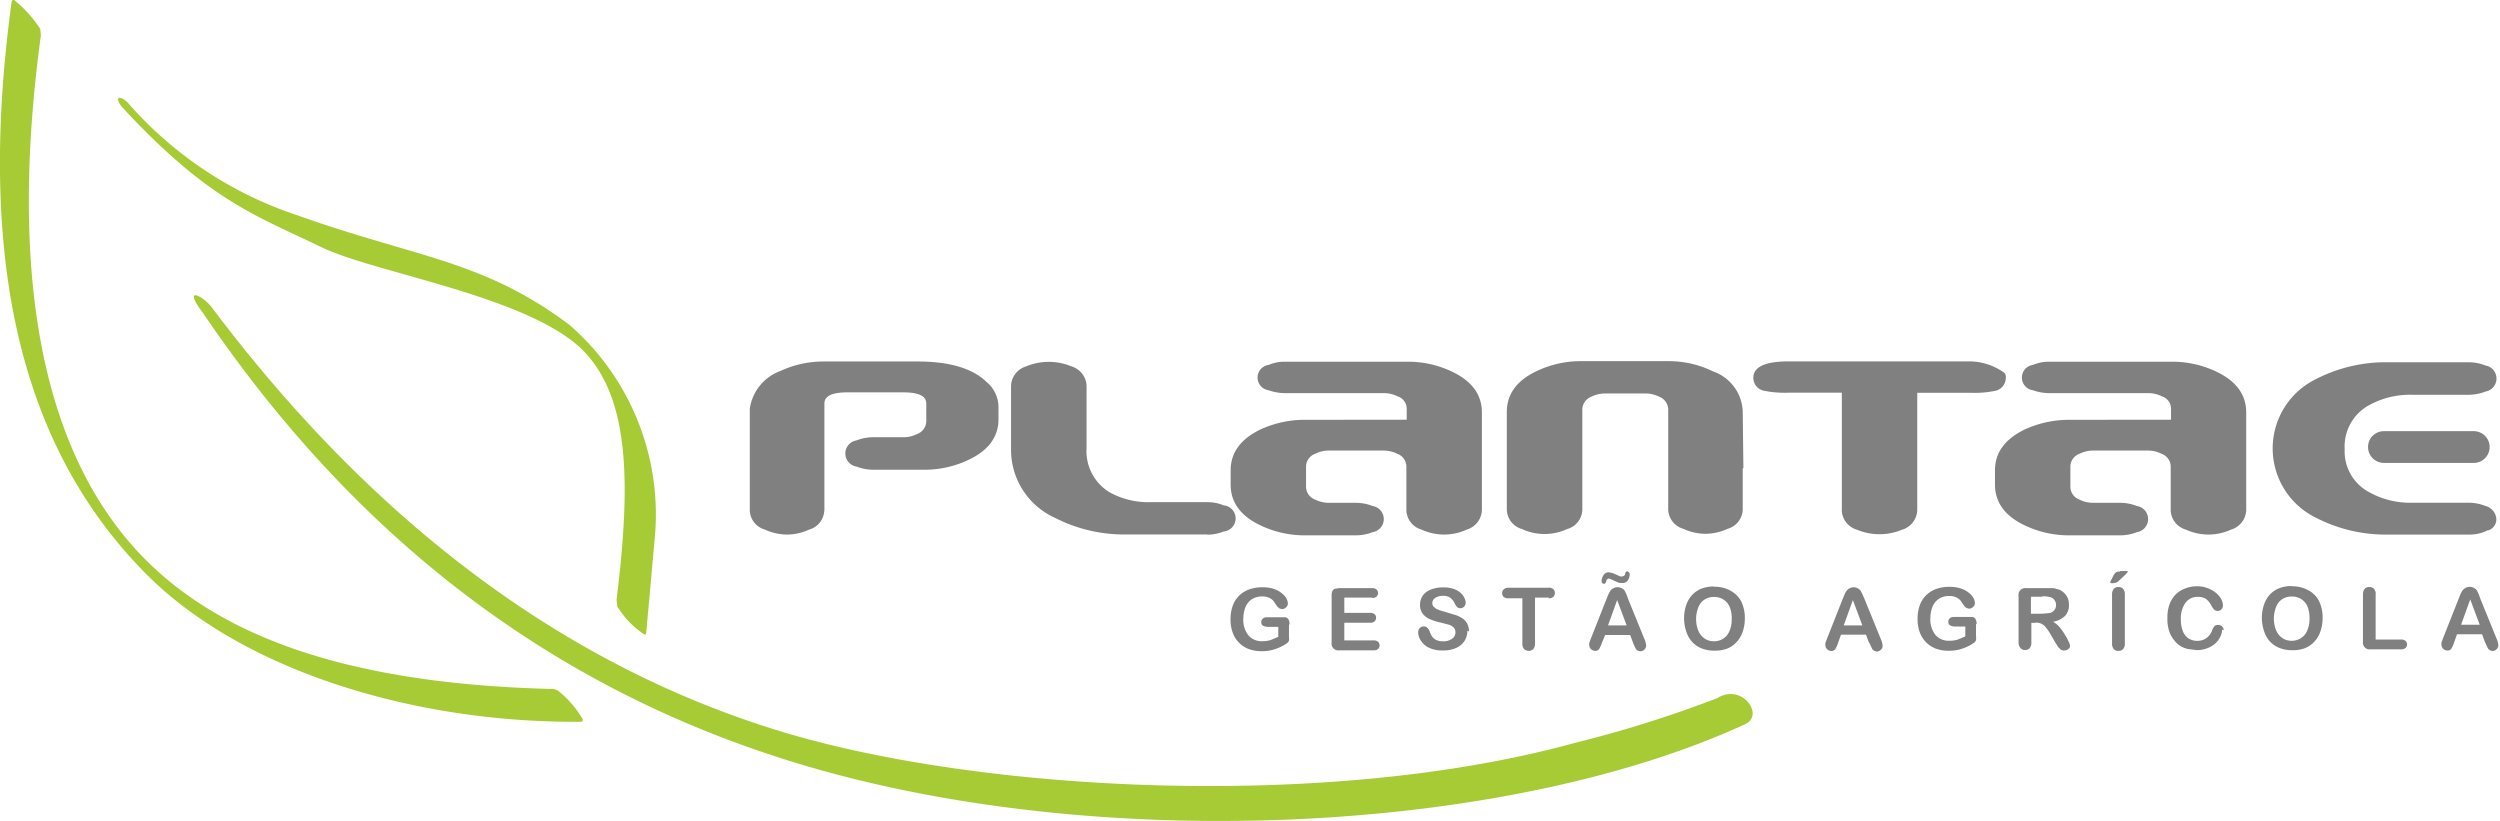<svg id="Plantae_Gray" data-name="Plantae Gray" xmlns="http://www.w3.org/2000/svg" viewBox="0 0 226.77 74.47"><defs><style>.cls-1{fill:gray;}.cls-2{fill:#a6cb34;}</style></defs><title>plantae</title><g id="Plantae_-_Fundo_Branco" data-name="Plantae - Fundo Branco"><path class="cls-1" d="M1089.68,90.3v1.09a1.15,1.15,0,0,1,0,.35,0.54,0.54,0,0,1-.16.22l-0.29.19a4.57,4.57,0,0,1-1,.42,3.93,3.93,0,0,1-1,.13,3.36,3.36,0,0,1-1.18-.19,2.49,2.49,0,0,1-.9-0.58,2.53,2.53,0,0,1-.58-0.93,3.42,3.42,0,0,1-.19-1.22,3.55,3.55,0,0,1,.19-1.18,2.46,2.46,0,0,1,.58-0.93,2.53,2.53,0,0,1,.93-0.58,3.52,3.52,0,0,1,1.25-.19,3.07,3.07,0,0,1,1,.16,2.21,2.21,0,0,1,.7.38,1.69,1.69,0,0,1,.42.48,1,1,0,0,1,.13.45,0.48,0.48,0,0,1-.16.35,0.54,0.54,0,0,1-.38.16l-0.22-.06-0.19-.16-0.35-.51a1.12,1.12,0,0,0-.38-0.29,1.5,1.5,0,0,0-.64-0.13,1.76,1.76,0,0,0-.7.13,1.44,1.44,0,0,0-.54.38,1.79,1.79,0,0,0-.35.64,2.85,2.85,0,0,0-.13.83,2.27,2.27,0,0,0,.45,1.54,1.57,1.57,0,0,0,1.28.54,2.56,2.56,0,0,0,.74-0.1l0.7-.29V90.49h-0.9a1,1,0,0,1-.48-0.1,0.35,0.35,0,0,1-.16-0.32,0.38,0.38,0,0,1,.13-0.32,0.54,0.54,0,0,1,.38-0.13h1.69a0.45,0.45,0,0,1,.26.19,0.77,0.77,0,0,1,.1.45Zm7.58-2.46h-2.56v1.38h2.37a0.58,0.58,0,0,1,.38.13,0.38,0.38,0,0,1,.13.32,0.42,0.42,0,0,1-.13.32,0.54,0.54,0,0,1-.38.13h-2.37v1.6h2.65a0.58,0.58,0,0,1,.42.13,0.46,0.46,0,0,1,0,.64,0.58,0.58,0,0,1-.42.13h-3.1a0.61,0.61,0,0,1-.7-0.7V87.68a1,1,0,0,1,.06-0.42,0.45,0.45,0,0,1,.22-0.22l0.38-.06h3a0.58,0.58,0,0,1,.42.13,0.45,0.45,0,0,1,0,.63h0a0.58,0.58,0,0,1-.42.13Zm8.6,3a1.66,1.66,0,0,1-.26.93,1.73,1.73,0,0,1-.77.64,2.88,2.88,0,0,1-1.22.22,2.72,2.72,0,0,1-1.38-.32,1.82,1.82,0,0,1-.61-0.61,1.38,1.38,0,0,1-.22-0.74,0.51,0.51,0,0,1,.51-0.51h0a0.45,0.45,0,0,1,.32.13,0.93,0.93,0,0,1,.22.35,2.27,2.27,0,0,0,.22.45,1,1,0,0,0,.35.29,1.31,1.31,0,0,0,.61.13,1.34,1.34,0,0,0,.83-0.22,0.7,0.7,0,0,0,.32-0.58,0.61,0.61,0,0,0-.16-0.45,1.09,1.09,0,0,0-.45-0.26l-0.74-.19a5.4,5.4,0,0,1-1-.32,1.63,1.63,0,0,1-.64-0.51,1.34,1.34,0,0,1-.22-0.8,1.41,1.41,0,0,1,.26-0.83,1.6,1.6,0,0,1,.74-0.54,3,3,0,0,1,1.12-.19,2.78,2.78,0,0,1,.9.13,1.89,1.89,0,0,1,.64.35,1.44,1.44,0,0,1,.35.45,1.06,1.06,0,0,1,.13.45,0.54,0.54,0,0,1-.13.35,0.45,0.45,0,0,1-.35.16,0.42,0.42,0,0,1-.29-0.1,1.25,1.25,0,0,1-.22-0.32,1.47,1.47,0,0,0-.38-0.51,1.09,1.09,0,0,0-.7-0.19,1.18,1.18,0,0,0-.7.19,0.58,0.58,0,0,0-.26.48,0.48,0.48,0,0,0,.1.29l0.26,0.22,0.32,0.13,0.54,0.16,0.86,0.26a2.59,2.59,0,0,1,.67.32,1.34,1.34,0,0,1,.42.48,1.57,1.57,0,0,1,.16.7Zm7.42-3H1112V92a0.77,0.77,0,0,1-.16.51,0.62,0.62,0,0,1-.83,0,0.74,0.74,0,0,1-.16-0.51V87.9h-1.25a0.64,0.64,0,0,1-.45-0.13,0.45,0.45,0,0,1-.13-0.35,0.42,0.42,0,0,1,.16-0.35,0.64,0.64,0,0,1,.42-0.13h3.61a0.64,0.64,0,0,1,.45.13,0.5,0.5,0,0,1,0,.7,0.64,0.64,0,0,1-.45.13Zm7.61,4.09-0.26-.7h-2.27l-0.29.7a2.56,2.56,0,0,1-.26.58,0.42,0.42,0,0,1-.35.16,0.54,0.54,0,0,1-.38-0.16,0.48,0.48,0,0,1-.16-0.35,0.8,0.8,0,0,1,0-.22l0.13-.35,1.44-3.65,0.16-.38a1.86,1.86,0,0,1,.19-0.35,0.77,0.77,0,0,1,.26-0.22,0.82,0.82,0,0,1,.77,0,0.77,0.77,0,0,1,.26.22l0.16,0.32,0.16,0.45,1.47,3.61a1.82,1.82,0,0,1,.16.61,0.51,0.51,0,0,1-.16.35,0.54,0.54,0,0,1-.38.16l-0.22-.06-0.16-.13-0.13-.26-0.13-.29Zm-2.24-1.57h1.66l-0.86-2.3-0.83,2.3h0Zm0.06-4.25a0.27,0.27,0,0,0-.26.26,0.24,0.24,0,0,1-.19.22l-0.16-.06a0.32,0.32,0,0,1-.06-0.22,0.86,0.86,0,0,1,.1-0.38,0.7,0.7,0,0,1,.22-0.29,0.54,0.54,0,0,1,.32-0.1l0.32,0.06,0.38,0.16,0.35,0.16h0.19l0.16-.06a0.38,0.38,0,0,0,.1-0.19,0.21,0.21,0,0,1,.19-0.22l0.16,0.1a0.35,0.35,0,0,1,.06.22,1,1,0,0,1-.16.48,0.54,0.54,0,0,1-.51.26h-0.26l-0.38-.16-0.35-.16Zm9.5,0.74a3,3,0,0,1,1.5.35,2.3,2.3,0,0,1,1,1,3.42,3.42,0,0,1,.32,1.54,3.77,3.77,0,0,1-.19,1.18,2.56,2.56,0,0,1-.54.93,2.33,2.33,0,0,1-.86.61,3.13,3.13,0,0,1-1.18.19,3.07,3.07,0,0,1-1.18-.22,2.33,2.33,0,0,1-.86-0.61,2.56,2.56,0,0,1-.51-0.93,3.74,3.74,0,0,1-.19-1.18,3.61,3.61,0,0,1,.19-1.18,2.53,2.53,0,0,1,.54-0.93,2.3,2.3,0,0,1,.86-0.58,3.07,3.07,0,0,1,1.15-.19h0Zm1.63,2.88a2.65,2.65,0,0,0-.19-1.06,1.5,1.5,0,0,0-.58-0.67,1.57,1.57,0,0,0-.86-0.22,1.53,1.53,0,0,0-.64.13,1.41,1.41,0,0,0-.51.38,1.79,1.79,0,0,0-.32.64,2.85,2.85,0,0,0-.13.86,2.91,2.91,0,0,0,.13.86,1.79,1.79,0,0,0,.35.64,1.41,1.41,0,0,0,.51.38,1.5,1.5,0,0,0,.64.13,1.54,1.54,0,0,0,.8-0.22,1.5,1.5,0,0,0,.58-0.67,2.59,2.59,0,0,0,.22-1.12V89.76Zm12.44,2.17-0.26-.7h-2.27l-0.26.74a2.56,2.56,0,0,1-.26.58,0.42,0.42,0,0,1-.35.16,0.54,0.54,0,0,1-.38-0.16,0.48,0.48,0,0,1-.16-0.35,0.8,0.8,0,0,1,0-.22l0.13-.35,1.44-3.65,0.16-.38a1.85,1.85,0,0,1,.19-0.35,0.74,0.74,0,0,1,.26-0.22,0.77,0.77,0,0,1,.38-0.1,0.8,0.8,0,0,1,.38.1,0.77,0.77,0,0,1,.26.22l0.16,0.32L1141.9,88l1.47,3.61a1.82,1.82,0,0,1,.16.61,0.51,0.51,0,0,1-.16.35,0.54,0.54,0,0,1-.38.16l-0.22-.06-0.16-.13-0.13-.26-0.13-.29ZM1140,90.36h1.69l-0.86-2.3Zm12-.1v1.09a1.15,1.15,0,0,1,0,.35,0.54,0.54,0,0,1-.16.22l-0.29.19a4.57,4.57,0,0,1-1,.42,3.93,3.93,0,0,1-1,.13,3.36,3.36,0,0,1-1.18-.19,2.49,2.49,0,0,1-.9-0.58,2.53,2.53,0,0,1-.58-0.93,3.42,3.42,0,0,1-.19-1.22,3.55,3.55,0,0,1,.19-1.18,2.46,2.46,0,0,1,.58-0.93,2.53,2.53,0,0,1,.93-0.58,3.52,3.52,0,0,1,1.25-.19,3.07,3.07,0,0,1,1,.16,2.21,2.21,0,0,1,.7.38,1.7,1.7,0,0,1,.42.48,1,1,0,0,1,.13.45,0.48,0.48,0,0,1-.16.35,0.54,0.54,0,0,1-.38.16l-0.22-.06-0.19-.16-0.35-.51a1.12,1.12,0,0,0-.38-0.29,1.5,1.5,0,0,0-.64-0.13,1.76,1.76,0,0,0-.7.13,1.44,1.44,0,0,0-.54.38,1.79,1.79,0,0,0-.35.64,2.85,2.85,0,0,0-.13.83,2.27,2.27,0,0,0,.45,1.54,1.57,1.57,0,0,0,1.28.54,2.56,2.56,0,0,0,.74-0.1l0.7-.29V90.46h-0.9a1,1,0,0,1-.48-0.1,0.35,0.35,0,0,1-.16-0.32,0.38,0.38,0,0,1,.13-0.32,0.54,0.54,0,0,1,.38-0.13h1.69a0.45,0.45,0,0,1,.26.19,0.77,0.77,0,0,1,.1.45Zm5.4-.13h-0.38v1.79a0.74,0.74,0,0,1-.16.51,0.54,0.54,0,0,1-.42.16,0.51,0.51,0,0,1-.42-0.19,0.77,0.77,0,0,1-.16-0.51V87.68a0.61,0.61,0,0,1,.7-0.7h2.49l0.48,0.13a1.44,1.44,0,0,1,.48.32,1.41,1.41,0,0,1,.32.48,1.6,1.6,0,0,1,.1.58,1.41,1.41,0,0,1-.35,1,2,2,0,0,1-1.09.54,2.11,2.11,0,0,1,.58.48,4.86,4.86,0,0,1,.48.67,5.18,5.18,0,0,1,.35.64,1.28,1.28,0,0,1,.13.38,0.42,0.42,0,0,1-.06.22l-0.19.16-0.29.06a0.54,0.54,0,0,1-.32-0.1l-0.22-.22-0.26-.42-0.45-.77a4.19,4.19,0,0,0-.45-0.64,1.09,1.09,0,0,0-.38-0.29,1.34,1.34,0,0,0-.51-0.1v0Zm0.64-2.37h-1.06v1.54h1l0.7-.06a0.8,0.8,0,0,0,.42-0.26,0.7,0.7,0,0,0,.16-0.48,0.74,0.74,0,0,0-.13-0.42,0.7,0.7,0,0,0-.32-0.26,2.37,2.37,0,0,0-.8-0.1Zm6.3,4.16V87.55a0.74,0.74,0,0,1,.16-0.51,0.51,0.51,0,0,1,.42-0.16,0.54,0.54,0,0,1,.42.16,0.74,0.74,0,0,1,.16.51V92a0.74,0.74,0,0,1-.16.51,0.54,0.54,0,0,1-.42.16,0.51,0.51,0,0,1-.42-0.16,0.74,0.74,0,0,1-.16-0.51v0Zm0.74-6.49h0.51c0.13,0,.19,0,0.19.06l-0.22.26-0.45.42-0.29.26a1,1,0,0,1-.48.1c-0.1,0-.16,0-0.16-0.1a0.54,0.54,0,0,1,.1-0.22l0.16-.32a1.06,1.06,0,0,1,.26-0.35,0.61,0.61,0,0,1,.35-0.06Zm9.24,5.31a1.47,1.47,0,0,1-.13.58,2,2,0,0,1-.42.61,2.11,2.11,0,0,1-.74.48,2.62,2.62,0,0,1-1,.19l-0.8-.1a2.27,2.27,0,0,1-.67-0.26,2.24,2.24,0,0,1-.54-0.48,2.78,2.78,0,0,1-.38-0.58,3.1,3.1,0,0,1-.22-0.7,3.84,3.84,0,0,1-.06-0.8,3.49,3.49,0,0,1,.19-1.22,2.62,2.62,0,0,1,.58-0.93A2.49,2.49,0,0,1,1171,87a2.81,2.81,0,0,1,1.06-.19,2.62,2.62,0,0,1,1.22.29,2.21,2.21,0,0,1,.83.67,1.34,1.34,0,0,1,.29.77,0.51,0.51,0,0,1-.13.35,0.47,0.47,0,0,1-.64.06,1.38,1.38,0,0,1-.26-0.35,1.73,1.73,0,0,0-.51-0.64,1.28,1.28,0,0,0-.74-0.19,1.34,1.34,0,0,0-1.12.54,2.43,2.43,0,0,0-.42,1.5,2.78,2.78,0,0,0,.19,1.09,1.38,1.38,0,0,0,.51.64,1.44,1.44,0,0,0,.8.22,1.38,1.38,0,0,0,.83-0.26,1.47,1.47,0,0,0,.51-0.7,1.18,1.18,0,0,1,.19-0.35,0.42,0.42,0,0,1,.35-0.13,0.49,0.49,0,0,1,.51.48Zm6.3-3.93a3,3,0,0,1,1.5.35,2.3,2.3,0,0,1,1,1,3.42,3.42,0,0,1,.32,1.54,3.74,3.74,0,0,1-.19,1.18,2.56,2.56,0,0,1-.54.93,2.33,2.33,0,0,1-.86.61,3.13,3.13,0,0,1-1.18.19,3.07,3.07,0,0,1-1.18-.22,2.33,2.33,0,0,1-.86-0.61,2.56,2.56,0,0,1-.51-0.93,3.74,3.74,0,0,1-.19-1.18,3.61,3.61,0,0,1,.19-1.18,2.53,2.53,0,0,1,.54-0.93,2.3,2.3,0,0,1,.86-0.58,3.07,3.07,0,0,1,1.15-.19h0Zm1.63,2.88a2.65,2.65,0,0,0-.19-1.06,1.5,1.5,0,0,0-.58-0.67,1.57,1.57,0,0,0-.86-0.22,1.53,1.53,0,0,0-.64.13,1.41,1.41,0,0,0-.51.38,1.82,1.82,0,0,0-.32.64,2.85,2.85,0,0,0-.13.86,2.94,2.94,0,0,0,.13.86,1.79,1.79,0,0,0,.35.64,1.41,1.41,0,0,0,.51.38,1.59,1.59,0,0,0,1.44-.1,1.5,1.5,0,0,0,.58-0.67,2.59,2.59,0,0,0,.22-1.12V89.69Zm6-2.21v4.16h2.3a0.61,0.61,0,0,1,.42.13,0.45,0.45,0,0,1,0,.63l0,0a0.64,0.64,0,0,1-.42.13h-2.75a0.61,0.61,0,0,1-.7-0.7V87.55a0.77,0.77,0,0,1,.16-0.51,0.51,0.51,0,0,1,.42-0.16,0.54,0.54,0,0,1,.42.16,0.74,0.74,0,0,1,.16.51V87.49Zm9.91,4.38-0.26-.7h-2.27l-0.26.74a2.56,2.56,0,0,1-.26.58,0.42,0.42,0,0,1-.35.16,0.54,0.54,0,0,1-.38-0.16,0.48,0.48,0,0,1-.16-0.35,0.8,0.8,0,0,1,0-.22l0.13-.35,1.44-3.65,0.16-.38a1.85,1.85,0,0,1,.19-0.35,0.77,0.77,0,0,1,.26-0.22,0.82,0.82,0,0,1,.77,0,0.77,0.77,0,0,1,.26.22l0.16,0.32,0.16,0.45,1.47,3.61a1.82,1.82,0,0,1,.16.61,0.51,0.51,0,0,1-.16.35,0.54,0.54,0,0,1-.38.16l-0.22-.06-0.16-.13-0.13-.26-0.13-.29ZM1196,90.3h1.69l-0.86-2.3Z" transform="translate(-972.76 -33.63)"/><path class="cls-2" d="M1025.46,99.1c-15.45.13-31.18-4.83-39.75-13.72C975.61,75,970.36,59.06,973.82,33.76a0.16,0.16,0,0,1,.26-0.1,11.29,11.29,0,0,1,2.33,2.59l0.06,0.58c-2.59,19-.77,35.18,7.55,45.41,7.48,9.21,20.47,13.4,38.63,13.88a1.18,1.18,0,0,1,.8.22,9.31,9.31,0,0,1,2.11,2.43c0.1,0.16.1,0.32-.1,0.32h0Zm5.92-8.09,0.8-8.89a22.79,22.79,0,0,0-7.74-19c-7.87-5.92-13.85-6.08-24.82-10a35,35,0,0,1-15.29-10.2c-0.9-.83-1.22-0.32-0.35.58,7.8,8.41,12.18,9.75,17.91,12.54,5,2.43,19.51,4.54,24.11,9.75,3.81,4.32,4,11.64,2.69,22.23l0.06,0.61a8,8,0,0,0,2.43,2.53c0.13,0.06.19,0,.19-0.13v0Zm97.22,5.92a109.09,109.09,0,0,1-13,4.09c-22.32,6.14-53.63,4.45-71.63-.93-20.05-6-37.45-19.19-52.09-38.7-0.86-1-2.56-1.82-.7.64,15.48,22.83,35,35.85,57.28,41.8,26.89,7.16,61.75,5.08,82.6-4.51C1132.85,98.49,1130.77,95.61,1128.6,96.92Z" transform="translate(-972.76 -33.63)"/><path class="cls-1" d="M1047.53,79.91a1.88,1.88,0,0,1-1.38,1.76,4.8,4.8,0,0,1-2,.45,4.92,4.92,0,0,1-2-.45,1.88,1.88,0,0,1-1.38-1.76V70.73a4.29,4.29,0,0,1,2.78-3.45,9.31,9.31,0,0,1,3.93-.86H1056q4.32,0,6.24,1.85a3,3,0,0,1,1.09,2.17v1.22q0,2.37-2.65,3.65a9.27,9.27,0,0,1-4.06.93h-4.67a4.22,4.22,0,0,1-1.5-.29,1.2,1.2,0,0,1,0-2.37,4.06,4.06,0,0,1,1.5-.29h2.78a2.75,2.75,0,0,0,1.22-.29,1.25,1.25,0,0,0,.83-1.15V70.22q0-1-2.08-1h-5.08q-2.08,0-2.08,1v9.66Zm150.94,1.79a3.55,3.55,0,0,1-1.73.42h-7.36a13.82,13.82,0,0,1-6.49-1.5,7,7,0,0,1,0-12.63,13.82,13.82,0,0,1,6.49-1.5h7.32a4.06,4.06,0,0,1,1.5.29,1.2,1.2,0,0,1,0,2.37,4.22,4.22,0,0,1-1.5.29h-5.12a7.68,7.68,0,0,0-3.9.93,4.26,4.26,0,0,0-2.24,4,4.19,4.19,0,0,0,2.27,3.93,7.61,7.61,0,0,0,3.87.93h5.12a4.22,4.22,0,0,1,1.5.29,1.33,1.33,0,0,1,1,1.18,1.06,1.06,0,0,1-.8,1.06h0Zm-28.78-10v-1a1.18,1.18,0,0,0-.83-1.12,2.75,2.75,0,0,0-1.22-.29h-9a4.41,4.41,0,0,1-1.47-.26,1.16,1.16,0,0,1,0-2.3,3.61,3.61,0,0,1,1.44-.29h11.19a9.27,9.27,0,0,1,4.06.93q2.65,1.28,2.65,3.68v8.86a1.92,1.92,0,0,1-1.38,1.76,4.89,4.89,0,0,1-4.09,0,1.88,1.88,0,0,1-1.38-1.76v-4a1.25,1.25,0,0,0-.83-1.12,2.75,2.75,0,0,0-1.22-.29h-5a2.75,2.75,0,0,0-1.22.29,1.25,1.25,0,0,0-.83,1.12v1.92a1.25,1.25,0,0,0,.83,1.12,2.75,2.75,0,0,0,1.22.29h2.49a4.22,4.22,0,0,1,1.5.29,1.2,1.2,0,0,1,0,2.37,4.22,4.22,0,0,1-1.5.29h-4.67a9.27,9.27,0,0,1-4.06-.93q-2.65-1.28-2.65-3.68V76.29q0-2.37,2.65-3.68a9.63,9.63,0,0,1,4.06-.9Zm-29.87,8.22a1.92,1.92,0,0,0,1.38,1.76,5.34,5.34,0,0,0,4.09,0,1.92,1.92,0,0,0,1.38-1.76V69.26h4.83a9.24,9.24,0,0,0,2.14-.16,1.2,1.2,0,0,0,1.06-1.18,0.61,0.61,0,0,0-.1-0.45,5.47,5.47,0,0,0-3.1-1.06H1135q-3.2,0-3.2,1.5a1.2,1.2,0,0,0,1.06,1.18,9.24,9.24,0,0,0,2.14.16h4.83V79.91h0Zm-8.92-3.81L1130.84,71a4,4,0,0,0-2.69-3.68,9.11,9.11,0,0,0-4-.93h-8a9.27,9.27,0,0,0-4.06.93q-2.65,1.28-2.65,3.68v8.86a1.88,1.88,0,0,0,1.38,1.76,4.89,4.89,0,0,0,4.09,0,1.88,1.88,0,0,0,1.38-1.76V70.73a1.27,1.27,0,0,1,.83-1.12,2.81,2.81,0,0,1,1.25-.29H1122a2.81,2.81,0,0,1,1.25.29,1.27,1.27,0,0,1,.83,1.12v9.11a1.88,1.88,0,0,0,1.38,1.76,4.8,4.8,0,0,0,2,.45,4.92,4.92,0,0,0,2-.45,1.88,1.88,0,0,0,1.38-1.76V76.1h0Zm-30.54-4.41v-1a1.18,1.18,0,0,0-.83-1.12,2.75,2.75,0,0,0-1.22-.29h-9a4.41,4.41,0,0,1-1.47-.26,1.16,1.16,0,0,1,0-2.3,3.61,3.61,0,0,1,1.44-.29h11.19a9.27,9.27,0,0,1,4.06.93q2.65,1.28,2.65,3.68v8.86a1.92,1.92,0,0,1-1.38,1.76,4.89,4.89,0,0,1-4.09,0,1.88,1.88,0,0,1-1.38-1.76v-4a1.25,1.25,0,0,0-.83-1.12,2.75,2.75,0,0,0-1.22-.29h-5a2.75,2.75,0,0,0-1.22.29,1.25,1.25,0,0,0-.83,1.12v1.92a1.25,1.25,0,0,0,.83,1.12,2.75,2.75,0,0,0,1.22.29h2.49a4.22,4.22,0,0,1,1.5.29,1.2,1.2,0,0,1,0,2.37,4.22,4.22,0,0,1-1.5.29h-4.67a9.31,9.31,0,0,1-4.06-.93q-2.65-1.28-2.65-3.68V76.29q0-2.37,2.65-3.68a9.63,9.63,0,0,1,4.06-.9Zm-18.07,10.43a4,4,0,0,0,1.47-.29,1.19,1.19,0,0,0,0-2.37,3.84,3.84,0,0,0-1.47-.29h-5.12a7.29,7.29,0,0,1-3.77-.9,4.36,4.36,0,0,1-2.08-4V68.62a1.92,1.92,0,0,0-1.38-1.76,5.34,5.34,0,0,0-4.09,0,1.92,1.92,0,0,0-1.38,1.76v5.66a6.78,6.78,0,0,0,4,6.33,13.75,13.75,0,0,0,6.46,1.5h7.32Z" transform="translate(-972.76 -33.63)"/><path class="cls-1" d="M1189,72.74h8.15a1.44,1.44,0,0,1,1.44,1.44h0a1.44,1.44,0,0,1-1.44,1.44H1189a1.44,1.44,0,0,1-1.44-1.44h0A1.44,1.44,0,0,1,1189,72.74Z" transform="translate(-972.76 -33.63)"/></g></svg>